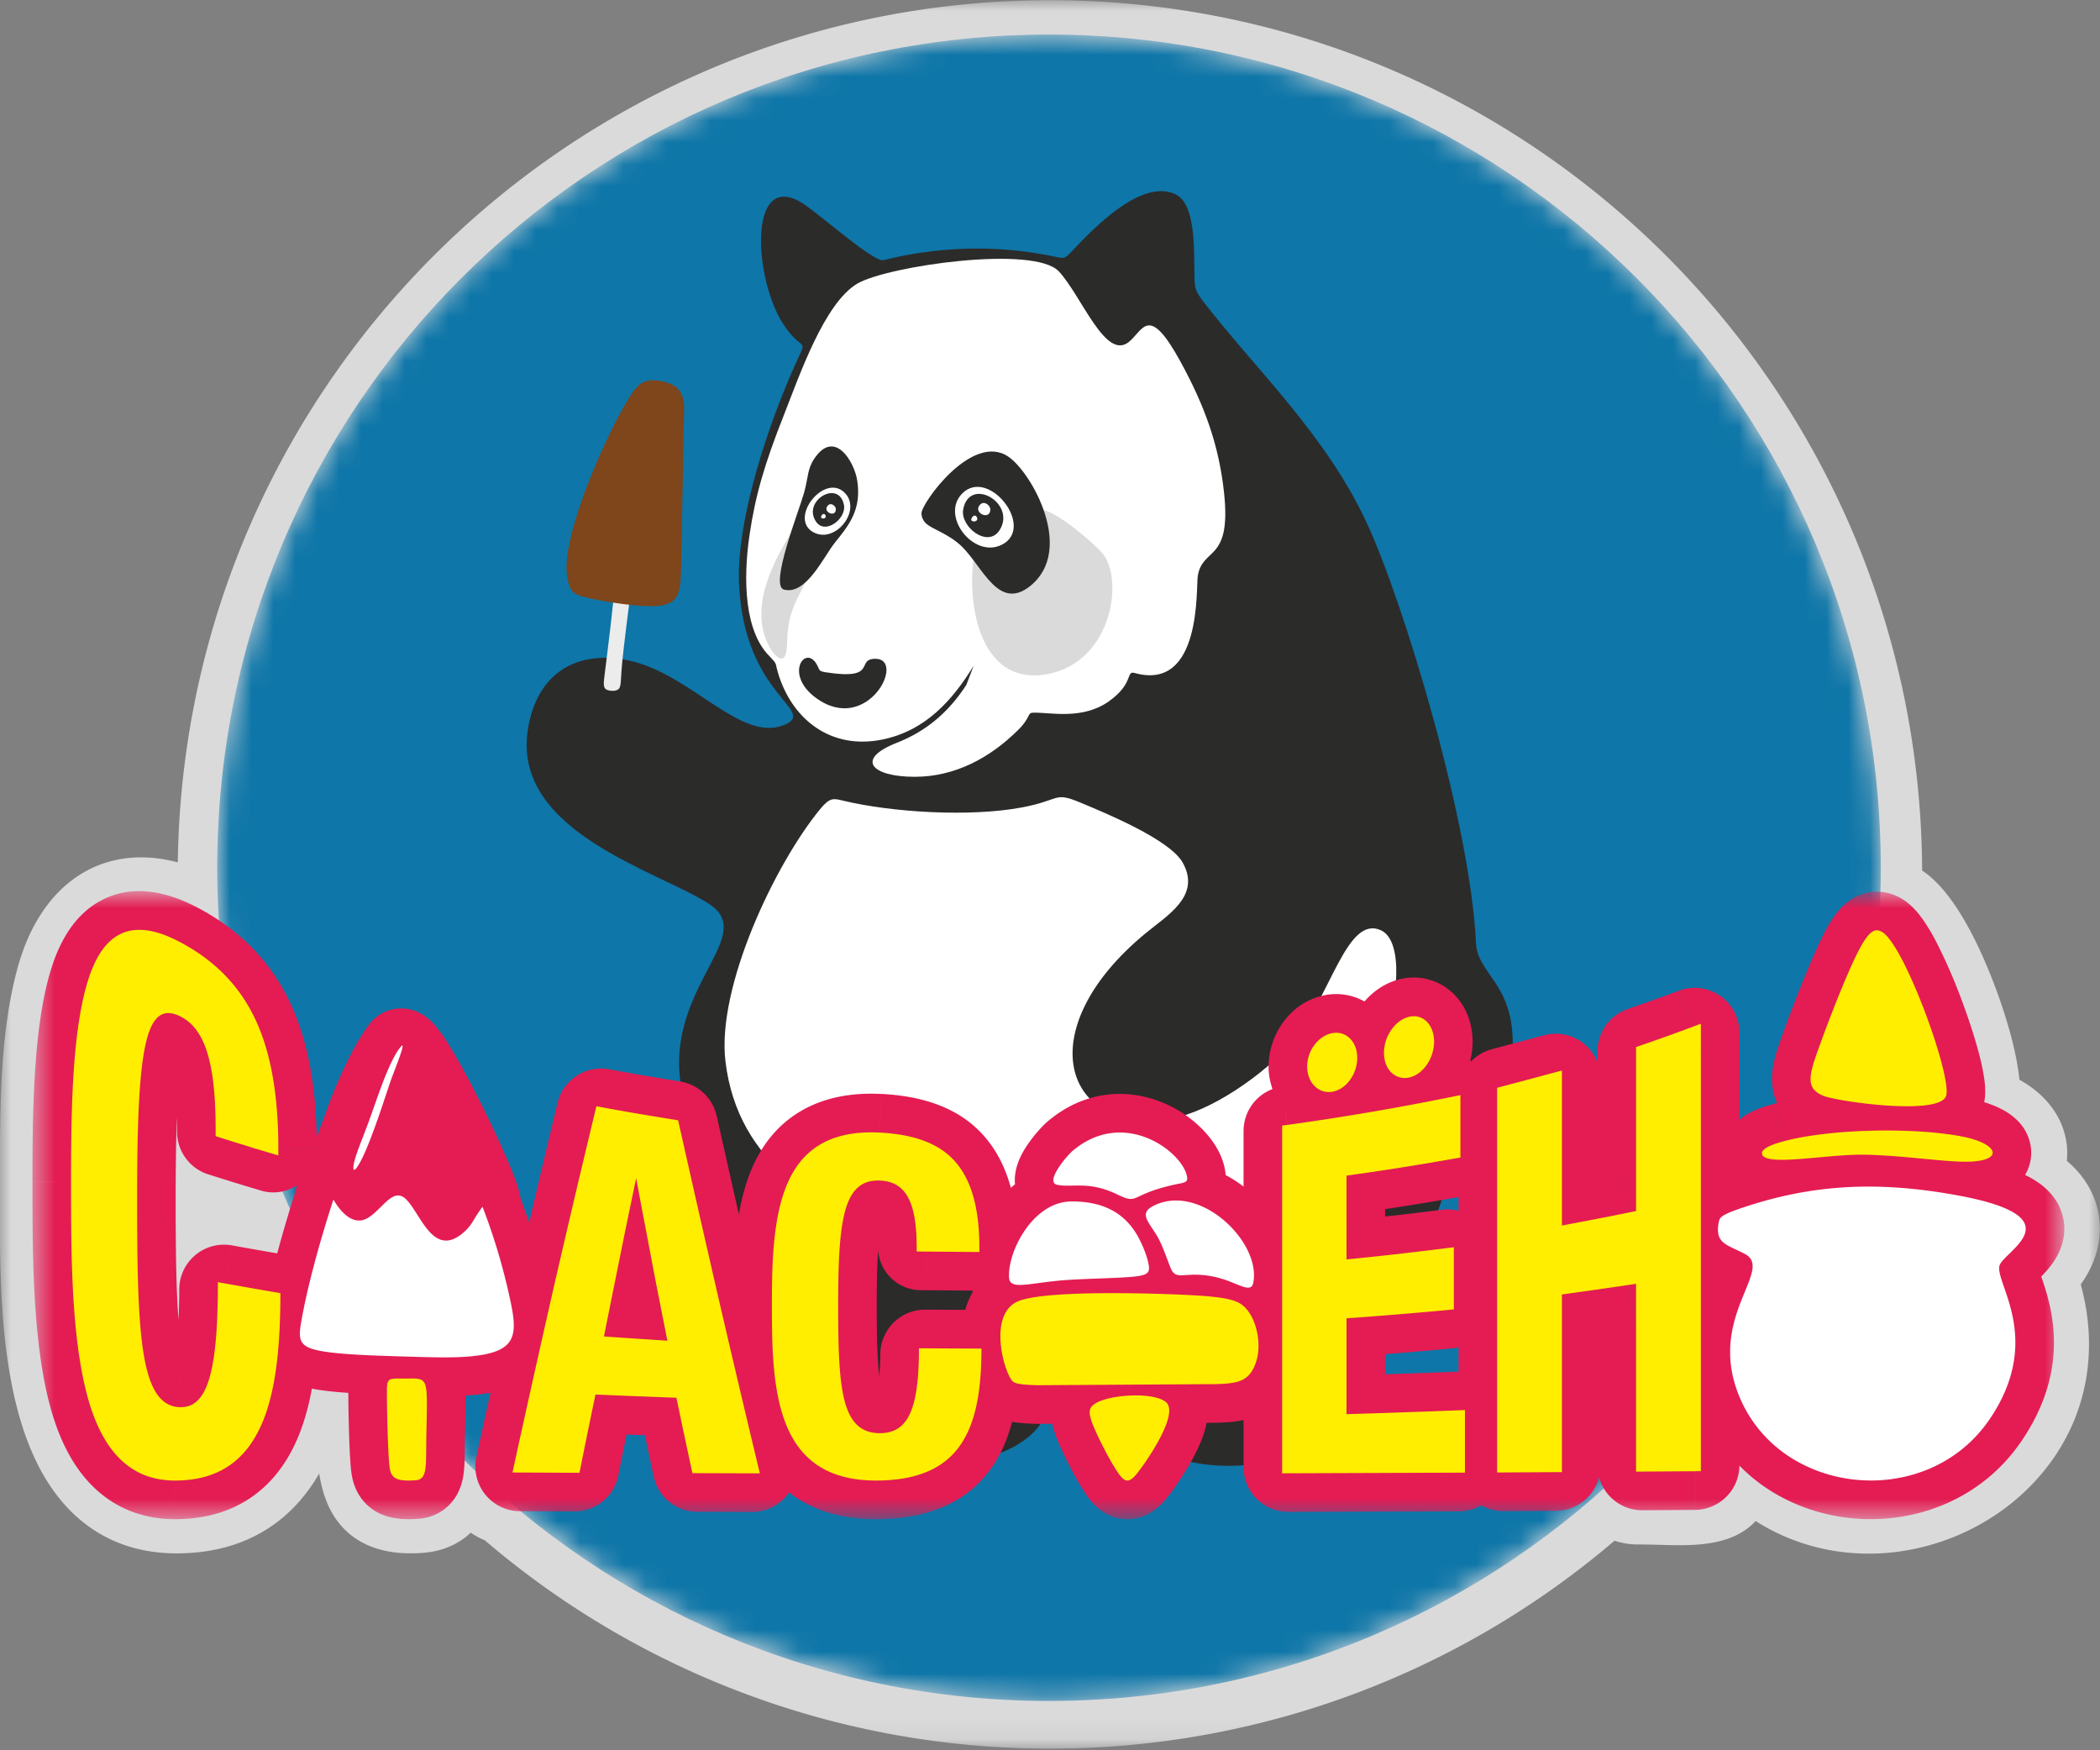 <svg width="96" height="80" fill="none" xmlns="http://www.w3.org/2000/svg"><rect width="100%" height="100%" fill="#808080" stroke="none"/><g clip-path="url(#clip0_1599_2158)"><mask id="a" style="mask-type:alpha" maskUnits="userSpaceOnUse" x="0" y="0" width="96" height="80"><path d="M95.998 0H0v79.915h95.998V0z" fill="#fff"/></mask><g mask="url(#a)"><path fill-rule="evenodd" clip-rule="evenodd" d="M87.869 39.79c1.495.982 2.63 3.492 3.232 5.039.444 1.14 1.065 2.996 1.216 4.522 1.049.58 1.896 1.505 2.127 2.73.062.327.073.655.038.977 1.747 1.471 2.008 3.743.638 5.65.872 3.18.249 6.426-2.042 8.942-1.782 1.958-4.331 3.16-6.966 3.339-2.109.142-4.128-.372-5.853-1.466a2.95 2.95 0 01-.26.245c-1.355 1.135-3.469.813-5.115.825a3.33 3.33 0 01-1.077-.172 39.674 39.674 0 01-25.81 9.503 39.676 39.676 0 01-25.842-9.528 2.931 2.931 0 01-.635-.342c-.555.523-1.284.856-2.195.923-1.395.103-2.794-.156-3.75-1.266-.564-.653-.844-1.48-.983-2.36C13.298 69.589 11.159 71 8.067 71c-1.577 0-3.048-.443-4.286-1.44C-.26 66.308-.001 58.753-.001 54.03c0-3.172-.034-6.78.82-9.843 1.11-3.98 4.02-5.652 7.31-4.77C8.422 17.604 26.159.01 47.997.01c21.961 0 39.777 17.794 39.872 39.78z" fill="#DADADB"/><mask id="b" style="mask-type:alpha" maskUnits="userSpaceOnUse" x="9" y="1" width="77" height="77"><path d="M47.977 1.58h-.046C26.943 1.58 9.93 18.63 9.93 39.664c0 21.032 17.013 38.082 38 38.082h.047c20.987 0 38.001-17.05 38.001-38.082s-17.014-38.082-38-38.082z" fill="#fff"/></mask><g mask="url(#b)"><path d="M85.978 39.663c0 21.032-17.024 38.082-38.024 38.082S9.93 60.695 9.93 39.663C9.93 18.63 26.954 1.58 47.954 1.58s38.024 17.05 38.024 38.083z" fill="#0E76A8"/></g><path fill-rule="evenodd" clip-rule="evenodd" d="M33.434 56.414c-.826-4.018-1.128-2.936-2.04-5.73-1.687-5.168 3.428-7.789 1.042-9.355-2.298-1.51-9.001-3.28-8.311-7.939.387-2.616 2.232-3.713 4.629-3.2 2.83.604 5.112 3.764 7.086 2.947 1.589-.658-1.809-1.267-2.054-6.42-.141-2.985 1.402-7.523 2.646-10.225.51-1.11.234-.37-.62-1.669-1.326-2.017-1.64-6.947.758-5.604.728.408 3.054 2.53 3.747 2.68.115.024 3.46-1.077 7.766-.195.73.15.5.19 1.387-.71.91-.92 2.83-2.77 4.25-2.122 1.017.463.84 2.814.889 3.912.018.417.056.556.444 1.057 2.382 3.07 5.557 6.043 7.414 10.03 1.702 3.65 4.76 13.795 5.005 19.225.065 1.432 1.683 1.808 1.683 4.608 0 2.596-2.259 2.626-2.743 5.2-.947 5.024-3.487 5.925-4.208 10.738-.265 1.765-2.792 3.286-5.863 3.354-3.568.079-7.14-2.093-3.986-5.227.462-.458.534-.986.52-1.386-.05-1.389-6.6-1.274-6.468.365.139 1.71 1.653 1.646 1.52 3.343-.14 1.779-2.735 3.025-5.798 2.784-6.91-.545-7.423-4.266-8.695-10.46z" fill="#2B2B2A"/><path fill-rule="evenodd" clip-rule="evenodd" d="M35.183 30c-1.148-1.134-1.218-3.489-.922-5.528.27-1.845.7-3.295 1.59-5.543.68-1.72 1.827-5.08 3.345-5.968 1.369-.802 8.092-1.778 9.218-.548 1.038 1.136 2.121 4.067 3.182 3.223.667-.53.902-1.794 2.373.9 1.09 1.996 1.76 3.8 1.992 6.025.327 3.135-.97 2.43-1.203 3.744-.093.52.208 5.318-2.89 4.455-.404-.113-.03.474-1.162 1.286-1.228.88-2.714.502-3.485.529-.27.009-.084.2-.673.785-1.276 1.268-2.878 2.145-4.734 2.145-1.973 0-2.735-.805-.813-1.556 1.33-.52 2.364-1.391 3.175-2.644l.334-.875c-.96 1.565-2.206 2.99-4.22 3.381-2.285.444-4.005-.885-4.673-2.893-.227-.684-.028-.487-.434-.918zm2.301 6.992c-2.07 2.528-4.73 8.14-4.32 11.524.562 4.665 4.288 6.933 8.83 8.263 2.41.706 5.796.945 7.93.473 7.144-1.579 11.117-6.236 13.349-10.206.564-1.004.967-4.04-.158-4.532-1.571-.687-2.293 3.092-4.05 5.127-1.266 1.467-3.75 3.189-5.514 3.478-4.912.804-6.556-4.034-1.178-8.465 1.005-.829 2.547-1.712 1.69-3.232-.595-1.058-3.576-2.28-4.649-2.728-1.267-.53-.89-.127-2.703.212-2.362.443-5.927.234-8.215-.321-.4-.097-.57-.134-1.012.407zm-.079-6.486c-.502-1.19-1.636.273-.106 1.392 2.37 1.733 4.16-1.823 2.696-1.787-.898.023.169.996-2.264.615-.248-.039-.27-.085-.326-.22z" fill="#fff"/><path fill-rule="evenodd" clip-rule="evenodd" d="M44.502 25.571c-.3 2.282.408 5.851 3.44 5.23 2.923-.6 3.446-4.364 2.442-5.528-.423-.492-2.655-2.405-2.947-1.867-.393.725-.216 3.01-2.618 1.904-.203-.093-.269-.102-.317.261zm-8.212-1.417c-.919 1.457-2.022 3.511-1.193 5.264.253.535.859 1.233.883-.005.03-1.561.472-1.966 1.11-3.344.428-.923 0-.9-.334-1.44-.331-.535-.133-1.005-.467-.475z" fill="#DADADB"/><path fill-rule="evenodd" clip-rule="evenodd" d="M36.757 22.524c-.232.838-1.59 4.243-.921 4.423 1.013.274 1.814-1.498 2.324-2.136.63-.787 1.246-1.506 1.023-2.873-.138-.842-1.03-2.348-1.953-.982-.328.487-.276.854-.473 1.568zm7.711 1.085c-.274.314.386.288.163-.009-.038-.05-.116-.045-.163.009zm-6.609-.517c-.304.286.34.6.353.188.004-.14-.208-.325-.353-.188zm-.272.433c-.213.244.3.224.126-.007-.03-.038-.09-.035-.126.007zm7.232-.474c-.392.368.438.772.455.241.005-.18-.268-.417-.455-.241zm-.787.23c-.15.794 1.119 1.784 1.657.96.804-1.233-1.368-2.494-1.657-.96zm-5.45-.194c.116.617-.868 1.385-1.286.745-.624-.956 1.062-1.935 1.286-.745zm.036-.56c.785.79-.409 2.324-1.411 1.813-1.2-.613.476-2.758 1.411-1.814zm5.367.031c-1.012 1.02.527 2.996 1.819 2.337 1.547-.79-.614-3.554-1.82-2.337zm-1.652 1.366c.296.277 1.03.467 1.633 1.052.965.938 1.686 2.98 3.141 1.799 2.038-1.656.048-5.182-1.012-5.903-1.653-1.124-3.978 2.131-3.972 2.596.002.14.06.315.21.456z" fill="#2B2B2A"/><path fill-rule="evenodd" clip-rule="evenodd" d="M27.848 31.56c.142.03.358.03.453-.093.095-.122.07-.367.134-1.084.065-.718.218-1.909.294-2.516.077-.608.077-.633-.012-.652a3.267 3.267 0 00-.393-.037c-.127-.006-.201-.006-.247.122-.045.13-.062.386-.13.998s-.188 1.578-.26 2.157c-.073.579-.098.77-.075.894.022.124.093.182.236.211z" fill="#ECECEC"/><path fill-rule="evenodd" clip-rule="evenodd" d="M26.743 27.295c.784.196 2.729.524 3.537.373.9-.168.831-.878.866-2.214l.13-6.912c-.06-.715-.397-1.002-1.06-1.123-.655-.12-.982.043-1.345.589-1.034 1.556-3.266 6.522-2.942 8.346.118.662.244.799.814.941z" fill="#7F451B"/><mask id="c" style="mask-type:alpha" maskUnits="userSpaceOnUse" x="1" y="40" width="94" height="30"><path d="M94.376 40.686H1.484V69.47h92.892V40.686z" fill="#fff"/><path d="M83.152 47.874c.469-1.3 1.251-3.319 1.778-4.354.526-1.035.795-1.086 1.084-.938 1.028.526 3.264 6.71 2.945 7.523-.353.897-4.954.242-5.602-.02-.827-.334-.673-.913-.205-2.211zM17.688 63.825c-.008-.817-.008-.824.669-.816.497.005.786-.037.952.087.267.201.21.839.177 2.825l-.003.359c-.007.86-.01 1.342-.47 1.376-1.164.086-1.185-.22-1.237-.978l-.002-.02a56.296 56.296 0 01-.085-2.718l-.001-.115zm-7.729-4.887a.28.28 0 01.33-.276c.762.138 1.53.272 2.297.404a.278.278 0 01.23.275c-.013 2.368-.235 4.403-.902 5.857-.705 1.534-1.902 2.472-3.916 2.472-2.35 0-3.553-1.787-4.14-4.404-.6-2.68-.61-6.099-.61-9.241 0-3.217.05-6.633.696-8.949.628-2.251 1.852-3.28 4.217-2.052 1.664.864 2.815 2.057 3.537 3.627.706 1.532 1.025 3.473 1.025 5.855a.227.227 0 01-.291.218c-.794-.235-1.588-.48-2.382-.733a.278.278 0 01-.193-.265v-.087c0-3.146-.513-4.696-1.696-5.222-.822-.365-1.292.15-1.557 1.558-.269 1.425-.336 3.717-.336 6.85 0 3.013.033 5.359.284 6.973.248 1.595.731 2.454 1.61 2.516 1.255.089 1.77-1.398 1.797-5.376z" fill="#000"/><path fill-rule="evenodd" clip-rule="evenodd" d="M32.86 59.396a914.365 914.365 0 001.793 7.602.279.279 0 01-.272.344l-1.644-.005-.86-.003a.278.278 0 01-.27-.22 398.25 398.25 0 01-.64-3.014.278.278 0 00-.262-.221 672.472 672.472 0 01-3.247-.129.278.278 0 00-.284.221 411.76 411.76 0 00-.638 3.121.278.278 0 01-.274.224l-1.316-.006-1.174-.005a.279.279 0 01-.271-.34c.612-2.786 1.22-5.53 1.836-8.227.612-2.671 1.24-5.312 1.866-7.918a.28.28 0 01.324-.209c1.091.208 2.189.387 3.287.564a.279.279 0 01.228.215c.605 2.7 1.209 5.368 1.817 8.006zm-2.946 1.843l.235.015a.279.279 0 00.29-.332l-.14-.708c-.173-.873-.347-1.749-.512-2.626l-.286-1.51c-.13-.688-.262-1.379-.39-2.07-.007-.034-.056-.035-.063-.001a418.324 418.324 0 00-.978 4.78c-.134.66-.267 1.323-.4 1.988a.278.278 0 00.253.332c.663.046 1.325.089 1.991.132z" fill="#000"/><path d="M44.861 61.638c.003 0 .004.001.004.004 0 1.736-.208 3.246-.904 4.317-.697 1.073-1.901 1.71-3.916 1.71-2.349 0-3.539-1.079-4.14-2.635-.604-1.567-.619-3.593-.619-5.455 0-1.908.058-3.948.697-5.458.635-1.5 1.876-2.476 4.226-2.355 1.669.085 2.814.54 3.529 1.414.713.871 1.033 2.159 1.033 3.833a.21.21 0 01-.21.21l-2.463-.02a.196.196 0 01-.193-.196c0-2.092-.508-3.008-1.696-3.05-.818-.028-1.3.414-1.566 1.358-.267.941-.327 2.39-.327 4.345 0 1.878.033 3.336.284 4.33.248.988.731 1.51 1.609 1.515 1.247.005 1.763-.99 1.797-3.6a.282.282 0 01.282-.279c.854.006 1.714.009 2.574.012zm6.196 5.595c-.333-.505-.82-1.446-1.064-2.035-.243-.588-.243-.825.032-1.019.653-.458 2.717-.568 3.274-.097.673.569-1.105 3.026-1.38 3.334-.35.395-.529.324-.862-.183zm4.493-3.972l-8.126.05c-1.013-.028-1.092-.114-1.185-.243-.391-.543-1.008-2.907.215-3.553 1.14-.604 6.959-.392 8.412-.295 1.394.094 1.795.258 2.081.57.53.578.712 1.671.495 2.391-.3.99-.877 1.052-1.891 1.08zm3.061-11.569c0-.14.103-.258.242-.276a122.36 122.36 0 007.575-1.294.279.279 0 01.334.273v2.277a.278.278 0 01-.23.275c-1.581.28-3.162.535-4.736.754a.279.279 0 00-.241.276v3.28c0 .164.141.293.305.277a160.15 160.15 0 004.287-.488.279.279 0 01.314.277v2.272c0 .144-.11.264-.253.277-1.465.134-2.93.262-4.394.366a.28.28 0 00-.26.279v3.833c0 .157.13.283.288.279 1.607-.05 3.222-.106 4.837-.168a.28.28 0 01.29.28v2.29a.279.279 0 01-.278.28l-7.8.027a.279.279 0 01-.28-.278V51.692zm6.946-4.084c0 .776-.512 1.51-1.145 1.642-.632.132-1.144-.374-1.144-1.131s.512-1.493 1.144-1.645c.633-.152 1.145.359 1.145 1.134zm-3.512.741c0 .747-.516 1.45-1.145 1.551-.627.102-1.144-.422-1.144-1.154s.517-1.407 1.145-1.525c.628-.118 1.144.38 1.144 1.128zm15.707 18.616a.279.279 0 01-.277.28 947.5 947.5 0 00-2.404.016.279.279 0 01-.28-.28v-7.978a.28.28 0 00-.32-.277 282.082 282.082 0 01-3.07.44v7.842a.279.279 0 01-.278.279c-.803.003-1.606.008-2.403.014a.279.279 0 01-.28-.28V49.935a.28.28 0 01.206-.27c.797-.21 1.6-.425 2.403-.64a.279.279 0 01.351.27v6.696a.02.02 0 00.025.02c1.046-.197 2.091-.395 3.144-.613a.278.278 0 00.222-.273v-7.067a.28.28 0 01.188-.264 98.625 98.625 0 002.394-.859.28.28 0 01.379.262v19.77zM89.67 51.94c-2.238-.424-6.035-.346-8.17.234-.763.207-.983.402-.95.57.073.383 1.287.274 2.595.156.708-.064 1.445-.13 2.043-.123.89.011 1.872.104 2.752.187.63.06 1.206.114 1.66.13 2.086.075 1.872-.812.07-1.153zm-74.124 2.135c.208-.463.45-1.002.508-1.206.095-.333.272-.81.478-1.366l.148-.401c.366-.994 1.072-2.532 1.609-3.222.374-.48 3.933 6.797 3.767 7.275a4.593 4.593 0 01-.063.092c-.34.296-1.784.046-3.25-.222a1.728 1.728 0 00-.203-.23c-.276-.253-.527-.16-.787.052-1.292-.225-2.4-.364-2.51-.02-.08.101.094-.288.303-.752z" fill="#000"/><path d="M15.242 54.827c-.653 2.011-1.193 3.998-1.47 5.583-.138.787-.114 1.12.75 1.31.848.188 2.51.239 3.835.279l.17.005c1.281.04 2.223.068 3.023-.011 2.092-.207 2.137-.952 1.746-2.703a28.081 28.081 0 00-1.24-4.135.213.213 0 01-.063.092l-.033.046a4.706 4.706 0 00-.067.095c-.076.11-.138.212-.197.31-.118.196-.224.371-.403.542-1.095 1.048-1.695.103-2.216-.718-.114-.178-.223-.351-.334-.496l-.168-.031c-.277-.05-.554-.101-.822-.148a4.824 4.824 0 00-.333.309c-.185.182-.38.375-.597.508-.64.393-1.234-.223-1.581-.837zm33.733.089c-1.755.012-2.914 2.284-2.847 3.475.024.433.478.372 1.339.256.376-.05.83-.11 1.361-.145.451-.03.96-.049 1.445-.067a30.25 30.25 0 001.499-.077c.684-.064.784-.18.748-.484-.035-.305-.207-.8-.458-1.278-.64-1.22-1.716-1.688-3.087-1.68zm.069-.725c-.253.006-.483.01-.71-.036-.59-.121.435-1.33.702-1.554 2.416-2.035 5.145.148 5.235 1.242.016.183-.122.21-.397.265-.049.01-.101.02-.158.033-.902.196-1.33.397-1.602.525-.367.172-.453.212-1.037-.07-.893-.43-1.512-.416-2.033-.404zm4.324 3.385c.058.154.11.294.155.398.148.341.33.329.702.305.288-.019.69-.045 1.279.078.379.08.706.212.974.321.462.188.748.303.816-.051.366-1.894-2.516-4.631-4.612-3.485-.496.27-.291.578-.002 1.014.1.151.211.318.306.504.144.282.274.627.382.916zm36.09-2.944c-3.57-.652-6.597-.528-9.91.606-.918.315-.941.43-.981.652-.141.788.202.948.789 1.224.125.059.263.123.41.2.584.309.349.88.004 1.717-.45 1.092-1.085 2.635-.324 4.633 1.8 4.725 8.611 5.444 11.496 1.224 1.837-2.686 1.108-4.795.678-6.039-.166-.483-.288-.836-.198-1.042.06-.137.234-.307.431-.499.787-.767 1.936-1.885-2.395-2.676z" fill="#000"/></mask><g mask="url(#c)"><path d="M83.152 47.874c.469-1.3 1.251-3.318 1.778-4.354.526-1.035.795-1.086 1.084-.938 1.028.526 3.264 6.71 2.945 7.523-.353.897-4.954.242-5.602-.02-.827-.334-.673-.912-.205-2.211zM17.688 63.825c-.008-.817-.008-.824.669-.816.497.005.786-.037.952.087.267.201.21.839.177 2.825l-.003.359c-.007.86-.01 1.342-.47 1.376-1.164.086-1.185-.22-1.237-.978l-.002-.02a56.295 56.295 0 01-.085-2.717l-.001-.116zM9.96 58.938a.28.28 0 01.33-.276c.762.138 1.53.272 2.297.404a.275.275 0 01.23.275c-.013 2.368-.235 4.403-.902 5.857-.705 1.534-1.902 2.472-3.916 2.472-2.35 0-3.553-1.787-4.14-4.404-.6-2.68-.61-6.099-.61-9.241-.001-3.217.05-6.633.696-8.949.628-2.251 1.852-3.28 4.217-2.052 1.664.864 2.815 2.057 3.537 3.627.706 1.532 1.025 3.473 1.025 5.855a.227.227 0 01-.291.218 116.45 116.45 0 01-2.382-.733.278.278 0 01-.193-.265v-.087c0-3.146-.513-4.696-1.696-5.222-.822-.365-1.292.15-1.557 1.559-.269 1.424-.336 3.716-.336 6.849 0 3.013.033 5.359.284 6.973.248 1.595.731 2.454 1.61 2.516 1.255.089 1.77-1.398 1.797-5.376z" fill="#E41C53"/><path fill-rule="evenodd" clip-rule="evenodd" d="M32.86 59.396a914.365 914.365 0 001.793 7.602.279.279 0 01-.272.344l-1.644-.005-.86-.003a.278.278 0 01-.27-.22c-.217-.998-.429-2.005-.64-3.014a.278.278 0 00-.262-.221 672.472 672.472 0 01-3.247-.129.278.278 0 00-.284.221 411.76 411.76 0 00-.638 3.121.278.278 0 01-.274.224l-1.316-.006-1.174-.005a.28.28 0 01-.271-.34c.612-2.786 1.22-5.53 1.836-8.226.612-2.672 1.24-5.313 1.866-7.919a.28.28 0 01.324-.209c1.091.208 2.189.388 3.287.564a.279.279 0 01.228.215c.605 2.7 1.209 5.368 1.817 8.006zm-2.946 1.843l.235.015a.279.279 0 00.29-.332l-.14-.708c-.173-.873-.347-1.749-.512-2.626l-.286-1.51c-.13-.688-.262-1.379-.39-2.07-.007-.034-.056-.035-.063-.001a418.324 418.324 0 00-.978 4.78c-.134.66-.267 1.323-.4 1.988a.278.278 0 00.253.332c.663.046 1.325.09 1.991.132z" fill="#E41C53"/><path d="M44.862 61.638c.002 0 .004.002.004.004 0 1.736-.208 3.246-.904 4.317-.697 1.073-1.902 1.71-3.916 1.71-2.35 0-3.539-1.079-4.14-2.635-.604-1.567-.619-3.593-.619-5.454 0-1.91.058-3.949.697-5.46.635-1.498 1.876-2.475 4.226-2.354 1.669.085 2.813.54 3.529 1.414.713.871 1.033 2.159 1.033 3.833a.21.21 0 01-.21.21c-.821-.006-1.642-.012-2.463-.02a.196.196 0 01-.193-.196c0-2.092-.508-3.008-1.696-3.05-.818-.028-1.3.414-1.566 1.358-.267.941-.327 2.39-.327 4.345 0 1.878.033 3.336.284 4.33.248.988.731 1.51 1.609 1.515 1.247.005 1.763-.99 1.797-3.6a.282.282 0 01.282-.279c.854.006 1.714.009 2.573.012zm6.195 5.595c-.333-.505-.82-1.446-1.064-2.035-.243-.588-.243-.825.032-1.019.653-.458 2.717-.568 3.274-.097.673.569-1.105 3.026-1.38 3.335-.35.394-.529.323-.862-.184zm4.493-3.971l-8.126.05c-1.013-.029-1.092-.115-1.185-.244-.391-.543-1.008-2.907.215-3.553 1.14-.604 6.959-.392 8.412-.295 1.394.094 1.795.258 2.081.571.53.578.712 1.67.495 2.39-.3.99-.877 1.052-1.891 1.08zm3.061-11.57c0-.14.103-.258.242-.276a122.36 122.36 0 007.575-1.294.279.279 0 01.334.273v2.278a.278.278 0 01-.23.274c-1.581.28-3.162.535-4.736.754a.279.279 0 00-.241.276v3.28c0 .165.141.293.305.277a160.15 160.15 0 004.287-.488.279.279 0 01.314.277v2.272c0 .144-.11.264-.253.277-1.465.134-2.93.262-4.394.366a.28.28 0 00-.26.279v3.833c0 .157.13.283.288.279 1.607-.05 3.222-.106 4.837-.168a.28.28 0 01.29.28v2.29a.279.279 0 01-.278.28l-7.8.028a.279.279 0 01-.28-.28V51.693zm6.946-4.084c0 .776-.512 1.51-1.145 1.642-.632.132-1.144-.374-1.144-1.131s.512-1.493 1.144-1.645c.633-.152 1.145.359 1.145 1.134zm-3.512.741c0 .747-.516 1.45-1.145 1.551-.627.102-1.144-.422-1.144-1.154s.517-1.406 1.145-1.525c.628-.118 1.144.38 1.144 1.128zm15.708 18.616a.279.279 0 01-.277.28 947.5 947.5 0 00-2.404.016.279.279 0 01-.28-.28v-7.978a.28.28 0 00-.32-.277 279.98 279.98 0 01-3.07.44v7.842a.279.279 0 01-.278.279c-.803.003-1.606.008-2.403.014a.279.279 0 01-.28-.28V49.935a.28.28 0 01.206-.27c.797-.21 1.6-.425 2.403-.64a.279.279 0 01.351.27v6.696a.02.02 0 00.025.02c1.046-.197 2.091-.395 3.144-.612a.278.278 0 00.222-.273v-7.068a.28.28 0 01.188-.264 98.467 98.467 0 002.394-.859.28.28 0 01.379.262v19.77zM89.67 51.94c-2.238-.424-6.035-.346-8.17.234-.763.208-.983.402-.95.57.073.383 1.287.274 2.595.156.708-.064 1.445-.13 2.043-.123.89.011 1.872.104 2.752.187.63.06 1.206.114 1.66.13 2.086.076 1.872-.812.07-1.153zm-74.124 2.135c.208-.463.45-1.002.508-1.206.095-.333.272-.81.478-1.366l.148-.401c.366-.994 1.072-2.532 1.609-3.221.374-.48 3.933 6.796 3.767 7.274a4.593 4.593 0 01-.063.092c-.34.296-1.784.046-3.25-.221a1.728 1.728 0 00-.203-.23c-.276-.254-.527-.16-.787.05-1.292-.224-2.4-.363-2.51-.02-.08.102.094-.286.303-.751z" fill="#E41C53"/><path d="M15.242 54.827c-.653 2.011-1.193 3.998-1.47 5.583-.138.787-.114 1.12.75 1.311.848.187 2.51.238 3.835.278l.17.005c1.281.04 2.223.068 3.023-.011 2.092-.207 2.137-.952 1.746-2.703a28.083 28.083 0 00-1.24-4.135.213.213 0 01-.063.092l-.033.047a4.706 4.706 0 00-.067.094c-.076.11-.138.212-.197.31-.118.196-.224.372-.403.542-1.095 1.048-1.695.103-2.216-.718-.114-.178-.223-.351-.334-.496l-.168-.031-.822-.148a4.8 4.8 0 00-.333.309c-.185.182-.38.375-.597.508-.64.393-1.234-.223-1.581-.837zm33.733.089c-1.755.012-2.914 2.285-2.847 3.475.024.433.478.372 1.339.257.376-.05.83-.112 1.361-.146.451-.03.96-.048 1.445-.067a30.25 30.25 0 001.499-.077c.684-.064.784-.18.748-.484-.035-.305-.207-.8-.458-1.278-.64-1.22-1.716-1.688-3.087-1.68zm.069-.724c-.253.005-.483.01-.71-.037-.59-.121.435-1.33.702-1.554 2.416-2.035 5.145.149 5.235 1.242.016.183-.122.21-.397.265-.049.01-.101.02-.158.033-.902.196-1.33.397-1.602.525-.367.172-.453.212-1.037-.07-.893-.43-1.512-.416-2.033-.404zm4.324 3.385c.058.154.11.294.155.398.148.341.33.329.702.305.288-.019.69-.045 1.279.078.379.08.706.212.974.321.462.188.748.303.816-.051.366-1.894-2.516-4.631-4.612-3.485-.496.27-.291.578-.002 1.014.1.151.211.318.306.504.144.282.274.627.382.916zm36.09-2.945c-3.57-.652-6.597-.528-9.91.606-.918.315-.941.43-.981.652-.141.788.202.949.789 1.224.125.059.263.123.41.2.584.309.349.88.004 1.717-.45 1.092-1.085 2.636-.324 4.633 1.8 4.725 8.611 5.444 11.496 1.224 1.837-2.686 1.108-4.795.678-6.039-.166-.483-.288-.836-.198-1.042.06-.137.234-.307.431-.499.787-.767 1.936-1.885-2.395-2.676z" fill="#E41C53"/><path d="M84.93 43.521l-1.572-.802 1.571.802zm-1.778 4.354l1.658.6-1.658-.6zm2.862-5.292l-.804 1.573.804-1.573zm2.945 7.523l-1.641-.648 1.64.648zm-5.602-.02l-.66 1.64.66-1.64zm-65 12.923l.02-1.767h-.001l-.02 1.767zm-.67.817l1.764-.017-1.764.017zm1.621-.73l-1.056 1.415 1.056-1.414zm.178 2.826l-1.763-.029v.001l1.763.028zm-.004.358l1.763.013-1.763-.013zm-.47 1.376l.13 1.762-.13-1.762zm-1.237-.977l1.76-.122-1.76.122zm-.001-.02l-1.76.122 1.76-.122zm-.085-2.718l1.763-.013-1.764.013zm-5.775 1.257l1.602.739-1.602-.739zm-8.056-1.932l-1.72.388 1.72-.388zm.087-18.19l-1.699-.475 1.699.475zm4.217-2.051l-.812 1.568.812-1.569zm3.537 3.626l1.601-.74-1.601.74zm-3.537-.234l-.715 1.616.715-1.616zm-1.558 1.559l1.733.328-1.733-.328zm-.052 13.822l-1.742.272 1.742-.272zm1.61 2.516l.124-1.762-.124 1.762zm24.697-4.918l1.718-.398-1.718.398zm-.122 7.94l-.005 1.768.005-1.767zm-7.79-.026l-.01 1.767.01-1.767zm.39-8.571l-1.718-.395 1.718.395zm4.577 2.5l-.113 1.764.113-1.764zm.385-1.025l-1.73.345 1.73-.345zm-.512-2.626l1.733-.328-1.733.328zm-.286-1.51l-1.732.33 1.732-.33zm-.453-2.071l1.726.362-1.726-.362zm-.707 3.434l1.729.348-1.729-.348zm-.271 1.346l1.728.35-1.728-.35zm16.792 2.851l-.006 1.767.006-1.767zm-.9 4.321l1.477.964-1.477-.964zm-8.056-.924l1.645-.637-1.645.637zm.078-10.914l1.623.69-1.623-.69zm4.225-2.355l-.09 1.764.09-1.764zm3.53 1.414l1.362-1.12-1.363 1.12zm-3.53.778l.062-1.766-.062 1.766zm-1.566 1.358l1.696.482-1.696-.483zM38.6 63.99l-1.71.433 1.71-.433zm1.61 1.515l.007-1.767-.008 1.767zm9.783-.306l-1.63.677h.001l1.629-.677zm1.063 2.035l1.472-.972-1.472.972zm-1.031-3.054l1.012 1.447-1.012-1.447zm3.273-.097l-1.136 1.351 1.136-1.35zm-1.379 3.334l-1.316-1.175 1.316 1.175zm-4.495-4.104l-.05 1.766h.06l-.01-1.766zm8.126-.05l.011 1.767.02-.001h.018l-.049-1.766zm-9.311-.194l-1.43 1.033v.002h.001l1.429-1.035zm.215-3.553l.822 1.563v-.001l-.822-1.562zm8.412-.295l.118-1.763-.118 1.763zm2.08.57l-1.297 1.196v.001l1.298-1.196zm.495 2.391l1.688.514v-.001l-1.688-.513zm6.97-12.932l-.358-1.73.359 1.73zm0-2.776l.411 1.719-.41-1.719zm-3.51 3.427l.28 1.744-.28-1.744zm0-2.68l.325 1.737-.326-1.736zm10.501 11.945l.241 1.75h.001l-.242-1.75zm.024-3.154l-.328-1.737.328 1.737zM81.5 52.175l-.462-1.706.462 1.706zm8.17-.234l.328-1.736-.328 1.736zm-9.121.804l1.732-.333v-.003l-.001-.002-1.731.338zm2.595.155l-.158-1.76.158 1.76zm2.043-.122l-.023 1.766.023-1.766zm2.752.187l.165-1.76-.165 1.76zm1.66.13l.063-1.766-.063 1.766zm-73.546-.226l1.694.488-1.694-.488zm-.508 1.206l-1.608-.725 1.608.725zm.986-2.572l-1.653-.615 1.653.616zm.148-.4l-1.654-.612 1.654.611zm1.609-3.222l-1.39-1.088v.001l1.39 1.087zm.251 6.915l-1.192 1.302 1.192-1.302zm-4.768 5.614l-1.737-.305 1.737.305zm.75 1.311l.379-1.725-.38 1.725zm3.835.278l.054-1.766L18.357 62zm.17.005l.053-1.766-.054 1.766zm3.023-.01l.173 1.757-.173-1.758zm1.746-2.704l1.72-.386-1.72.386zm-1.336-3.996l-1.435-1.028 1.435 1.028zm-.067.095l-1.45-1.006 1.45 1.005zm-.197.31l1.509.914-1.509-.915zm-.402.541l-1.218-1.278 1.218 1.278zm-2.217-.718l-1.488.949 1.488-.949zm-.502-.527l-.316 1.739.316-1.739zm-1.154.161l1.236 1.26-1.236-1.26zm-.598.508l-.92-1.507h-.001l.921 1.507zm29.305 2.727l1.76-.099-1.76.099zm2.847-3.474l-.011-1.767.01 1.767zm-1.508 3.73L47.7 60.4l-.233-1.751zm1.36-.145l-.113-1.763.114 1.763zm1.446-.067l-.066-1.765.066 1.765zm1.499-.077l-.165-1.759h-.001l.166 1.76zm.748-.484l-1.75.206 1.75-.206zm-.458-1.278l1.56-.822-1.56.822zm-3.728-2.44l.354-1.731-.354 1.73zm.71.036l.039 1.767-.039-1.767zm-.008-1.59l1.134 1.353-1.134-1.353zm5.235 1.241l-1.757.147 1.757-.147zm-.397.266l-.344-1.733.344 1.733zm-.158.032l-.373-1.727.373 1.727zm-1.602.525l-.748-1.6.748 1.6zm-1.037-.069l.765-1.592-.765 1.592zm2.446 3.378l-1.618.702 1.618-.702zm-.155-.398l-1.65.621 1.65-.621zm.857.703l-.114-1.764.114 1.764zm1.279.078l.36-1.729-.36 1.73zm.974.321l.66-1.638-.66 1.638zm.816-.051l1.731.335-1.73-.335zm-4.612-3.485l.844 1.551-.844-1.551zm-.002 1.014l1.468-.979-1.468.979zm.306.504l1.57-.806h-.001l-1.569.806zm26.562-1.423l-.57-1.672.57 1.672zm9.91-.606l-.316 1.738.316-1.738zm-10.891 1.259l-1.736-.313 1.736.313zm.788 1.223l.747-1.6-.747 1.6zm.41.2l.821-1.563-.821 1.564zm.005 1.717l1.63.674-1.63-.674zm-.324 4.634l-1.647.63 1.647-.63zm11.496 1.224l-1.454-1v.001l1.454.999zm.678-6.04l1.666-.578-1.666.578zm-.199-1.042l-1.614-.71 1.614.71zm.432-.499l1.229 1.267-1.23-1.267zm-14.48-10.373l.62 1.654-.62-1.654zm-2.394.858l.577 1.67-.577-1.67zm-.41 7.605l-.354-1.73.355 1.73zm-5.922-5.733l-.451-1.707.45 1.708zm.073 17.636l-.012-1.767.012 1.767zm2.403-.014l.007 1.767-.007-1.767zm3.348-8.56l.261 1.748-.261-1.748zm3.004 8.518l.012 1.767-.012-1.767zm-18.585.094l.007 1.767-.007-1.767zm7.789-2.877l.067 1.765-.067-1.765zm-4.838.167l-.053-1.766.053 1.766zm-.027-4.39l-.125-1.763.125 1.763zm4.394-.366l.16 1.76-.16-1.76zm-39.672 7.22l-1.729-.35 1.729.35zm-.274.223l-.006 1.767.006-1.767zm32.59-15.9l-.24-1.75.24 1.75zm-35.08 15.889l.007-1.767-.007 1.767zm-.271-.34l-1.722-.38 1.722.38zm42.926-16.843l-.348-1.732.349 1.732zm-21.866 7.1l.012-1.766-.012 1.767zm.304 4.42h-1.763 1.764zm-17.194-.867l-1.73-.345 1.73.345zm.253.332l.123-1.763-.123 1.763zM10.05 51.99l.535-1.683-.535 1.683zm31.955 9.915l1.763.023-1.763-.023zm.282-.28l.012-1.766-.011 1.767zM66.69 67.31l-.006-1.767.006 1.767zM29.11 54.008l-1.734.324 1.733-.324zm37.036 3.039l.219 1.753-.219-1.753zM30.15 61.254l-.114 1.764.114-1.764zm.29-.332l1.73-.344-1.73.344zM27.204 50.82l1.714.413-1.714-.413zm.324-.21l.327-1.736-.327 1.736zm34.269 3.09l.242 1.75-.242-1.75zm.063 3.834l-.172-1.759.172 1.759zm-31.045-6.36l-.279 1.745.28-1.745zm.228.215l1.72-.388-1.72.388zm35.49 1.557l-.307-1.74.307 1.74zm-24.434 4.256l-.018 1.767.018-1.767zm-31.809 1.46l-.314 1.739.314-1.739zm-.33.276l1.764.011-1.764-.011zm24.694 8.06l-1.715.412 1.715-.412zm-.272.344l-.006 1.767.006-1.767zM30.968 64.1l1.725-.362-1.725.362zm-.262-.221l-.067 1.765.067-1.765zm-3.248-.129l-.075 1.765.075-1.765zm-.284.221l1.725.363-1.725-.363zm47.898 3.29l-.012-1.766.012 1.766zm-62.486-8.195l-.297 1.742.297-1.742zm.231.275l1.763.01-1.763-.01zm19.06 7.993l-.005 1.767.006-1.767zm-.27-.22l-1.723.377 1.723-.376zm39.443-18.09l.456 1.707-.456-1.707zm-58.617 3.7l.5-1.694-.5 1.694zM83.357 42.72c-.581 1.144-1.397 3.258-1.865 4.556l3.317 1.2c.469-1.3 1.22-3.225 1.69-4.152l-3.142-1.604zm3.459-1.71a2.228 2.228 0 00-1.026-.255c-.508.002-.94.185-1.27.427-.54.395-.897 1.014-1.163 1.538l3.142 1.604c.11-.216.184-.334.223-.39.046-.066.009.006-.123.102a1.37 1.37 0 01-.798.253 1.3 1.3 0 01-.592-.132l1.607-3.146zm3.782 9.744c.137-.347.152-.672.153-.842a4.06 4.06 0 00-.038-.571 9.694 9.694 0 00-.229-1.12c-.2-.78-.505-1.709-.845-2.609a24.189 24.189 0 00-1.127-2.566 8.97 8.97 0 00-.634-1.054c-.18-.25-.533-.71-1.063-.982l-1.605 3.147c-.273-.14-.331-.292-.193-.1.092.129.219.337.373.632.306.583.643 1.36.951 2.175.308.813.567 1.616.728 2.24.082.316.128.55.148.699.01.075.008.095.008.074a1.375 1.375 0 01.092-.418l3.281 1.295zm-7.901.972c.377.153.985.267 1.48.346.576.092 1.277.177 1.975.223.68.045 1.436.059 2.089-.022.32-.04.71-.113 1.082-.27.333-.139.974-.48 1.275-1.249l-3.281-1.294c.214-.545.633-.711.644-.716.05-.021.02 0-.152.021-.33.041-.83.043-1.425.004a18.702 18.702 0 01-1.652-.187c-.56-.09-.77-.155-.717-.133l-1.318 3.277zm-1.205-4.45c-.116.322-.234.658-.322.972-.084.302-.173.7-.165 1.128.008.47.137 1.01.514 1.494.353.454.806.706 1.178.856l1.319-3.277c-.042-.017.12.037.283.248.085.108.147.23.185.352a.926.926 0 01.046.262c.002.08-.013.068.037-.114.048-.17.124-.394.242-.72l-3.317-1.201zM18.376 61.242c-.12-.001-.391-.008-.637.024a2.037 2.037 0 00-1.34.726 2.176 2.176 0 00-.462 1.214c-.018.216-.014.467-.013.635l3.527-.032-.002-.24.002-.071c0 .002-.006.082-.039.197a1.503 1.503 0 01-.28.53 1.494 1.494 0 01-.94.546c-.056.007-.072.003.145.005l.039-3.534zm1.988.44c-.55-.412-1.15-.432-1.344-.44-.128-.004-.259-.002-.35-.001-.104.001-.194.003-.293.001l-.04 3.534c.148.001.281 0 .376-.001a5.993 5.993 0 01.18 0c.01 0 .002 0-.018-.003a.935.935 0 01-.114-.02 1.373 1.373 0 01-.51-.241l2.113-2.83zm.885 4.268c.015-.93.04-1.68.023-2.172a4.027 4.027 0 00-.115-.89 2.184 2.184 0 00-.793-1.206l-2.112 2.829a1.359 1.359 0 01-.502-.712c-.022-.08-.01-.084-.003.102.013.373-.007.935-.024 1.992l3.526.057zm-.004.343l.004-.343-3.526-.056-.004.373 3.526.026zm-2.103 3.125c.44-.033.947-.195 1.366-.604.386-.375.545-.812.618-1.1.125-.492.117-1.092.12-1.42l-3.527-.027c-.002.227-.003.376-.009.497-.007.128-.015.131 0 .077a1.23 1.23 0 01.34-.56 1.36 1.36 0 01.832-.387l.26 3.524zm-3.126-2.617c.01.15.027.444.084.719.061.3.206.782.62 1.203.422.43.926.598 1.32.665.373.064.758.056 1.102.03l-.26-3.524c-.237.017-.292.004-.25.01.06.01.338.071.602.341.256.261.313.53.32.562.004.02.001.014-.003-.036a7.963 7.963 0 01-.017-.214l-3.518.244zm-.001-.02l.001.02 3.518-.244-.001-.02-3.518.244zm-.09-2.828c.005.72.037 2.06.09 2.828l3.518-.244a54.663 54.663 0 01-.081-2.609l-3.527.026zm0-.112v.113l3.527-.026-.001-.119-3.527.032zm-3.04-6.516c-.765-.132-1.527-.265-2.282-.402L9.975 60.4a258 258 0 002.314.408l.595-3.483zm.631 8.612c.836-1.82 1.05-4.183 1.064-6.586l-3.526-.02c-.013 2.334-.242 4.04-.742 5.128l3.204 1.478zm-5.518 3.5c1.29 0 2.448-.304 3.426-.956.973-.65 1.638-1.555 2.092-2.544l-3.204-1.478c-.25.545-.536.876-.842 1.08-.3.2-.747.364-1.472.364v3.534zm-5.86-5.783c.323 1.441.857 2.864 1.796 3.952 1 1.158 2.372 1.831 4.064 1.831v-3.534c-.657 0-1.06-.22-1.397-.609-.397-.46-.759-1.24-1.022-2.415l-3.44.775zm-.654-9.63c0 3.088.002 6.72.654 9.63l3.44-.775c-.549-2.451-.567-5.656-.567-8.854H1.484zm.762-9.423c-.723 2.596-.762 6.276-.762 9.424h3.527c0-3.285.064-6.438.632-8.473L2.246 44.6zm6.727-3.145c-1.431-.744-3.015-1.055-4.438-.249-1.308.74-1.94 2.142-2.289 3.394l3.397.95c.279-1 .573-1.237.626-1.267a.096.096 0 01.032-.011.48.48 0 01.135-.003c.162.015.457.086.914.323l1.623-3.137zM13.3 45.91c-.898-1.95-2.339-3.423-4.327-4.455l-1.622 3.137c1.338.695 2.199 1.607 2.747 2.798l3.202-1.48zm1.186 6.596c0-2.518-.333-4.743-1.186-6.596l-3.202 1.48c.558 1.212.862 2.869.862 5.116h3.526zm-4.97 1.168c.805.257 1.61.505 2.417.744l1-3.39a108.88 108.88 0 01-2.347-.721l-1.07 3.367zm-1.422-2.036v.087h3.526v-.087H8.094zm-.647-3.606c.004.002.159.035.33.561.189.58.317 1.531.317 3.045h3.526c0-1.632-.128-3.029-.49-4.142-.381-1.167-1.075-2.171-2.254-2.695l-1.429 3.23zm.89.27c.054-.286.107-.467.148-.57.044-.113.045-.063-.052.035a1.056 1.056 0 01-.622.296c-.244.028-.384-.04-.364-.031l1.43-3.23c-.391-.174-.898-.316-1.47-.25a2.47 2.47 0 00-1.492.742c-.649.663-.904 1.61-1.044 2.353l3.466.655zm-.306 6.522c0-3.17.074-5.29.306-6.522l-3.466-.655c-.304 1.616-.366 4.081-.366 7.177h3.526zm.264 6.701c-.226-1.452-.264-3.649-.264-6.701H4.505c0 2.973.029 5.468.305 7.245l3.485-.544zm-.01 1.026a.561.561 0 01.26.092c.084.055.1.097.073.054a1.62 1.62 0 01-.148-.362 5.9 5.9 0 01-.176-.81l-3.484.544c.137.879.365 1.771.813 2.494.502.808 1.309 1.435 2.415 1.513l.248-3.525zm-.089-3.626c-.013 1.982-.155 3.096-.345 3.66-.09.266-.133.23-.014.13a.693.693 0 01.45-.164l-.25 3.525c.705.05 1.441-.129 2.064-.651.569-.478.892-1.118 1.091-1.71.388-1.151.517-2.771.53-4.767l-3.526-.023zm28.172 7.66a897.264 897.264 0 01-1.79-7.588l-3.437.796a944.957 944.957 0 001.797 7.616l3.43-.824zm-3.636 2.518l1.643.005.012-3.534-1.644-.005-.011 3.534zm-.86-.003l.86.003.011-3.534-.86-.003-.011 3.534zm-2.63-4.639c.21 1.01.423 2.022.642 3.03l3.446-.754a370.98 370.98 0 01-.637-3l-3.451.724zm-1.86 1.053c1.086.047 2.17.088 3.257.13l.133-3.532a644.97 644.97 0 01-3.239-.128l-.15 3.53zm.882 1.926c.21-1.044.42-2.08.635-3.107l-3.451-.726c-.218 1.042-.43 2.09-.64 3.135l3.456.698zm-3.326 1.636l1.318.006.012-3.534-1.313-.006-.017 3.534zm-1.173-.005l1.173.005.017-3.534-1.176-.005-.014 3.534zm-.146-10.728a958.563 958.563 0 00-1.84 8.242l3.444.76a959.309 959.309 0 011.833-8.212l-3.437-.79zm1.87-7.936a778.408 778.408 0 00-1.87 7.936l3.437.79c.61-2.663 1.237-5.297 1.861-7.9l-3.428-.826zm5.604-.977a118.026 118.026 0 01-3.239-.556l-.655 3.472c1.117.212 2.236.396 3.336.573l.558-3.49zm3.484 9.567c-.607-2.633-1.21-5.298-1.815-7.996l-3.44.775c.606 2.701 1.21 5.374 1.82 8.017l3.435-.796zm-4.315.493l-.234-.015-.227 3.527.234.014.227-3.526zm-1.692 1.068l.14.706 3.46-.687-.142-.71-3.458.69zm-.516-2.644c.167.887.343 1.772.516 2.644l3.458-.69c-.173-.875-.345-1.741-.508-2.608l-3.466.654zm-.285-1.506l.285 1.506 3.466-.654-.287-1.514-3.464.662zm-.392-2.077c.13.695.261 1.389.392 2.077l3.464-.661c-.13-.69-.261-1.376-.39-2.065l-3.466.649zm2.693 3.457c.228-1.138.465-2.276.704-3.42l-3.451-.724a417.86 417.86 0 00-.71 3.449l3.457.695zm-.272 1.348l.272-1.348-3.458-.696-.27 1.343 3.456.701zM29.4 61.12c.131-.66.265-1.32.398-1.982l-3.456-.7c-.133.66-.268 1.325-.4 1.993l3.458.69zm.628-1.643c-.667-.043-1.325-.085-1.98-.132L27.8 62.87c.668.047 1.336.09 2.001.133l.227-3.527zm15.411 7.447c.993-1.529 1.19-3.488 1.19-5.28l-3.527-.001c0 1.68-.22 2.74-.618 3.353l2.955 1.928zm-5.393 2.514c2.419 0 4.278-.798 5.393-2.514l-2.955-1.928c-.28.43-.829.908-2.438.908v3.534zm-5.784-3.765c.393 1.018 1.027 2 2.051 2.714 1.025.715 2.284 1.051 3.733 1.051v-3.534c-.9 0-1.412-.204-1.719-.418-.309-.215-.569-.55-.776-1.087l-3.29 1.274zm-.739-6.092c0 1.777-.007 4.159.739 6.092l3.289-1.275c-.464-1.2-.501-2.872-.501-4.817h-3.527zm.837-6.149c-.802 1.895-.837 4.302-.837 6.149h3.527c0-1.97.08-3.644.557-4.769l-3.246-1.38zm5.94-3.43c-1.434-.074-2.705.18-3.763.826-1.066.649-1.749 1.593-2.176 2.604l3.246 1.38c.207-.488.46-.782.762-.965.309-.189.833-.363 1.75-.316l.18-3.529zm4.8 2.058c-1.157-1.415-2.882-1.96-4.8-2.06l-.18 3.53c1.419.072 1.983.438 2.255.77l2.726-2.241zm1.433 4.954c0-1.846-.342-3.623-1.433-4.954l-2.725 2.24c.336.41.633 1.21.633 2.713h3.526zM42.08 58.97c.824.008 1.648.014 2.469.02l.024-3.534c-.82-.006-1.64-.012-2.457-.02l-.036 3.534zm-1.932-3.246c.075.003.032.014-.055-.037-.096-.055-.135-.12-.131-.114.013.023.064.13.108.384.043.25.072.592.072 1.05h3.526c0-1.117-.122-2.249-.625-3.153a3.18 3.18 0 00-1.185-1.226 3.363 3.363 0 00-1.587-.436l-.123 3.532zm.191.074c.04-.141.075-.215.09-.244.015-.027.005.001-.047.046a.566.566 0 01-.192.11c-.06.019-.082.012-.042.014l.123-3.532c-.764-.027-1.556.173-2.214.752-.611.537-.928 1.246-1.11 1.89l3.392.964zm-.26 3.862c0-2.005.073-3.2.26-3.862l-3.392-.965c-.345 1.22-.394 2.92-.394 4.827h3.526zm.23 3.898c-.185-.738-.23-1.958-.23-3.898h-3.526c0 1.816.023 3.513.337 4.763l3.42-.865zm-.092.18c-.044 0-.027-.006.026.014a.46.46 0 01.155.097c.035.035.034.047.011.003a1.496 1.496 0 01-.1-.294l-3.419.865c.166.656.461 1.387 1.05 1.96.638.622 1.44.885 2.261.89l.016-3.535zm.026-1.855a10.15 10.15 0 01-.098 1.411c-.056.355-.123.53-.156.596-.025.049.004-.027.123-.098.114-.068.181-.053.105-.054l-.016 3.534c.548.002 1.147-.106 1.71-.44.568-.338.961-.824 1.226-1.35.484-.961.615-2.217.632-3.553l-3.526-.046zm4.625-2.012c-.86-.003-1.718-.006-2.568-.011l-.023 3.534c.857.005 1.72.008 2.579.011l.012-3.534zm3.496 6.005c.28.676.817 1.719 1.22 2.331l2.944-1.946c-.262-.4-.7-1.238-.907-1.739l-3.257 1.354zm.649-3.143a2.282 2.282 0 00-.657.699c-.21.35-.296.72-.304 1.064-.015.571.193 1.09.312 1.38l3.258-1.353a1.828 1.828 0 01-.067-.177c-.004-.014.026.08.022.24a1.37 1.37 0 01-.194.659 1.25 1.25 0 01-.346.382l-2.024-2.894zm5.422-.001c-.507-.428-1.125-.575-1.492-.638a7.1 7.1 0 00-2.603.089c-.375.086-.888.241-1.327.55l2.025 2.893c-.074.052-.111.062-.078.05a1.3 1.3 0 01.166-.048 3.63 3.63 0 011.218-.052c.064.012.084.02.069.014a.883.883 0 01-.251-.156l2.273-2.702zm-1.2 5.86c.242-.27.829-1.077 1.276-1.897.223-.409.477-.938.608-1.478.09-.373.336-1.623-.684-2.485l-2.273 2.702a1.332 1.332 0 01-.468-.838c-.021-.17.009-.258-.002-.212-.022.09-.103.3-.276.617-.16.293-.35.593-.522.841-.185.269-.297.407-.29.4l2.632 2.35zm-3.65-.385c.1.154.245.362.43.552.174.182.52.492 1.048.621.602.147 1.13-.01 1.496-.22a2.77 2.77 0 00.678-.568l-2.635-2.35c-.042.048.031-.05.206-.15.223-.127.62-.26 1.091-.145.399.097.615.32.651.358.046.046.043.055-.022-.043l-2.944 1.945zm-2.15-3.127l8.126-.05-.022-3.534-8.126.05.022 3.534zm-2.625-.975c.036.05.194.276.468.477.27.198.545.3.763.356.375.098.833.127 1.333.141l.1-3.532a8.04 8.04 0 01-.486-.026c-.106-.01-.108-.016-.057-.003.06.016.235.07.432.214.202.149.314.315.304.3l-2.857 2.073zm.82-6.152c-1.616.854-1.706 2.645-1.648 3.497.035.522.14 1.021.267 1.44.114.378.294.844.56 1.212l2.86-2.067c.05.07.055.095.03.038a1.982 1.982 0 01-.077-.213 3.025 3.025 0 01-.122-.649 1.154 1.154 0 01.02-.38c.002-.005-.01.033-.053.088a.606.606 0 01-.19.16l-1.646-3.126zm9.354-.495a71.055 71.055 0 00-4.452-.12 33.92 33.92 0 00-2.64.103c-.397.034-.788.082-1.14.149-.315.06-.74.161-1.122.363l1.647 3.125c-.096.05-.09.026.136-.017.191-.036.453-.07.785-.1.66-.057 1.486-.083 2.355-.088a67.46 67.46 0 014.195.111l.236-3.526zm3.261 1.138c-.81-.883-1.899-1.046-3.261-1.138l-.236 3.526c.672.045.959.101 1.074.135.04.012.014.009-.043-.026a.633.633 0 01-.13-.106l2.596-2.39zm.884 4.099c.21-.694.203-1.446.076-2.099-.126-.647-.41-1.4-.96-2l-2.596 2.392c-.018-.02-.003-.01.024.05a1.277 1.277 0 01.088.599l-.007.033 3.375 1.025zm-3.53 2.333c.427-.012 1.208-.019 1.904-.34.893-.415 1.376-1.17 1.626-1.992l-3.375-1.027c-.033.108-.042.087.012.015a.7.7 0 01.258-.206c.072-.032.091-.023-.012-.01a2.86 2.86 0 01-.2.016 9.692 9.692 0 01-.311.012l.098 3.532zM66.08 48.39a120.95 120.95 0 01-7.466 1.276l.48 3.5a123.91 123.91 0 007.683-1.312l-.697-3.464zm2.446 4.283v-2.277h-3.527v2.277h3.527zm-6.487 2.778c1.6-.223 3.202-.48 4.8-.763l-.613-3.48c-1.563.276-3.123.527-4.672.743l.485 3.5zm1.28 1.806v-3.28h-3.526v3.28h3.526zm2.61-1.964c-1.421.179-2.833.344-4.241.483l.345 3.517c1.45-.143 2.896-.313 4.334-.493l-.438-3.507zm2.296 4.302v-2.271h-3.527v2.271h3.527zm-6.285 2.406a218.93 218.93 0 004.428-.368l-.32-3.52c-1.46.134-2.911.26-4.358.363l.25 3.525zm1.379 2.35v-3.834h-3.526v3.833h3.526zm3.294-1.655c-1.612.062-3.221.118-4.824.167l.106 3.532c1.614-.049 3.233-.105 4.852-.168l-.134-3.53zm2.12 4.336v-2.291h-3.527v2.291h3.526zm-9.835 2.074l7.8-.028-.012-3.534-7.8.028.012 3.534zM64.77 50.98c.86-.18 1.499-.728 1.896-1.297a3.65 3.65 0 00.653-2.075h-3.527v.007l-.004.017a.115.115 0 01-.013.027c-.002.003.01-.015.047-.043a.605.605 0 01.23-.096l.718 3.46zm-3.267-2.861c0 .769.263 1.566.86 2.157a2.627 2.627 0 002.407.704l-.718-3.46a.89.89 0 01.787.24c.184.181.19.347.19.359h-3.526zm2.498-3.363c-.833.2-1.454.74-1.845 1.303a3.632 3.632 0 00-.653 2.06h3.526c0 .01 0 .006.004-.007a.137.137 0 01.014-.032c.006-.007 0 .005-.03.026a.549.549 0 01-.196.087l-.82-3.437zm3.318 2.852c0-.763-.254-1.57-.858-2.17a2.596 2.596 0 00-2.46-.682l.82 3.437a.928.928 0 01-.842-.244.706.706 0 01-.164-.245.394.394 0 01-.02-.07c-.003-.017-.003-.025-.003-.026h3.527zm-6.138 4.037c.871-.141 1.532-.667 1.945-1.228.42-.57.681-1.297.681-2.068h-3.526c0-.024.004-.026.008-.031a.288.288 0 01.073-.065.636.636 0 01.256-.096l.563 3.488zm-3.19-2.899c0 1.505 1.2 3.22 3.19 2.9l-.562-3.49a.85.85 0 01.724.236c.156.157.175.308.175.354h-3.526zm2.583-3.26c-1.591.299-2.582 1.818-2.582 3.26h3.526a.12.12 0 01-.02.075c-.005.005-.078.1-.273.137l-.65-3.473zm3.233 2.863c0-.776-.272-1.569-.867-2.152a2.652 2.652 0 00-2.366-.712l.652 3.473a.87.87 0 01-.75-.233c-.181-.177-.195-.346-.195-.376h3.526zm11.276 20.68l2.403-.017-.023-3.534c-.804.006-1.607.01-2.404.017l.024 3.533zm-3.44-8.113c1.02-.142 2.05-.285 3.088-.441l-.522-3.495c-1.017.153-2.028.294-3.05.436l.484 3.5zm-2.912 8.152l2.398-.014-.014-3.533c-.806.003-1.61.008-2.408.013l.024 3.534zm1.86-21.75c-.8.215-1.6.428-2.396.64l.902 3.416c.799-.212 1.603-.427 2.408-.643l-.913-3.413zm3.623 6.35c-1.037.214-2.07.409-3.117.607l.655 3.473c1.044-.198 2.103-.399 3.172-.62l-.71-3.46zm2.539-8.387c-.779.293-1.561.568-2.353.843l1.155 3.34c.798-.278 1.615-.565 2.437-.874l-1.24-3.31zm5.208 8.6c.876-.239 2.203-.396 3.63-.433 1.42-.038 2.795.048 3.75.23L90 50.204c-1.283-.243-2.927-.331-4.498-.29-1.565.04-3.204.213-4.462.554l.923 3.411zm.319-1.474c.085.436-.022.842-.205 1.139a1.32 1.32 0 01-.386.409c-.089.058-.058.015.272-.075l-.923-3.41c-.432.117-.893.275-1.275.524-.339.221-1.172.917-.945 2.09l3.462-.678zm.706-1.267c-.689.063-1.216.108-1.581.104-.197-.003-.204-.02-.115.006.048.013.223.067.423.223.228.178.482.491.568.94l-3.464.665c.219 1.141 1.22 1.487 1.496 1.567.378.11.77.129 1.05.132.585.008 1.319-.06 1.94-.117l-.317-3.52zm2.224-.13c-.709-.009-1.544.069-2.224.13l.316 3.52c.737-.067 1.374-.122 1.862-.116l.046-3.533zm2.894.196c-.864-.082-1.92-.183-2.895-.195l-.044 3.533c.805.01 1.713.095 2.608.18l.331-3.518zm1.557.123c-.39-.014-.908-.062-1.557-.123l-.33 3.518c.61.058 1.246.119 1.762.137l.125-3.532zm-.32 2.348c.339.065.503.138.534.155.018.01-.06-.028-.164-.139-.095-.1-.343-.4-.378-.895-.04-.569.226-1 .473-1.233.207-.195.392-.25.404-.255.033-.01-.113.035-.548.02l-.126 3.53c.608.023 1.217-.015 1.74-.181a2.45 2.45 0 00.945-.538 1.99 1.99 0 00.63-1.59 2.093 2.093 0 00-.583-1.292 2.848 2.848 0 00-.72-.538c-.45-.243-.988-.41-1.55-.516l-.656 3.472zM14.36 52.381c.01-.035.01-.029-.02.048-.025.063-.06.146-.103.247-.087.203-.193.44-.298.674l3.216 1.45c.102-.228.22-.493.321-.726.084-.195.207-.487.273-.717l-3.389-.976zm.52-1.493c-.195.527-.402 1.08-.52 1.493l3.39.976c.072-.252.219-.653.436-1.238l-3.306-1.23zm.147-.397l-.147.397 3.306 1.23.15-.404-3.31-1.223zm1.873-3.697c-.387.498-.764 1.193-1.064 1.809a21.54 21.54 0 00-.81 1.888l3.31 1.223c.16-.439.405-1.018.67-1.562.28-.574.524-.992.674-1.184l-2.78-2.174zm6.823 8.941a1.92 1.92 0 00.098-.764 2.494 2.494 0 00-.05-.352 4.63 4.63 0 00-.142-.498c-.104-.308-.25-.678-.416-1.065a49.126 49.126 0 00-1.263-2.693c-.467-.929-.968-1.86-1.39-2.544a7.574 7.574 0 00-.66-.939 2.485 2.485 0 00-.621-.531 1.88 1.88 0 00-.976-.257 1.817 1.817 0 00-1.403.701l2.78 2.175a1.71 1.71 0 01-1.315.657 1.648 1.648 0 01-.852-.217c-.22-.128-.321-.263-.28-.216.036.042.145.19.327.485.345.559.794 1.387 1.242 2.278.446.884.87 1.79 1.168 2.489.15.353.257.627.318.807.032.095.038.125.035.11a1.035 1.035 0 01-.02-.15c-.003-.048-.023-.311.089-.635l3.331 1.16zm-.292.535c.025-.034.054-.076.085-.122l-2.917-1.985-.043.061 2.875 2.046zm-5.002.494c.718.131 1.517.275 2.186.342.332.033.703.056 1.053.032.243-.017.924-.071 1.481-.556l-2.31-2.67c.224-.195.436-.261.503-.28.079-.022.117-.022.087-.02a3.187 3.187 0 01-.462-.023c-.504-.05-1.159-.165-1.907-.301l-.63 3.476zm-1.08-.666a.384.384 0 01-.022-.022l-.007-.007.006.007a.559.559 0 01.015.02l2.807-2.14a3.489 3.489 0 00-.416-.463l-2.382 2.605zm1.515.122c.057-.046-.124.128-.48.178-.204.028-.424.01-.634-.065a1.174 1.174 0 01-.4-.235l2.383-2.604c-.45-.413-1.089-.7-1.834-.597-.615.086-1.052.413-1.255.578l2.22 2.745zm-1.944-.846c-.135.415-.405.68-.62.822-.195.129-.36.17-.409.18-.091.022-.09.005.087.013.326.014.824.086 1.474.2l.604-3.483c-.642-.111-1.344-.222-1.922-.248a3.921 3.921 0 00-1.024.072c-.273.062-1.21.324-1.544 1.35l3.354 1.094zm-2.981-2.024c-.1.224-.207.461-.277.63a3.017 3.017 0 00-.128.347c-.01.035-.043.149-.06.295a1.771 1.771 0 00.695 1.636c.703.528 1.44.335 1.712.226.273-.109.45-.26.506-.31.136-.118.225-.233.247-.26l-2.781-2.173a1.758 1.758 0 013.122 1.308 1.838 1.838 0 01-.053.26c-.025.086-.046.127-.01.039.05-.118.134-.306.243-.548l-3.216-1.45zm1.57 7.366c.258-1.47.77-3.37 1.41-5.342l-3.353-1.094c-.665 2.05-1.232 4.125-1.53 5.825l3.473.61zm-.607-.72c-.133-.03-.099-.038.002.02.135.08.333.245.463.52.113.24.106.425.106.428l.006-.055a4.52 4.52 0 01.03-.194l-3.473-.61a5.283 5.283 0 00-.088.772c-.007.292.02.72.23 1.166.47 1 1.44 1.287 1.965 1.404l.759-3.452zm3.51.237c-1.42-.043-2.866-.095-3.51-.237l-.76 3.45c1.054.233 2.93.282 4.163.32l.107-3.533zm2.967.002c-.662.065-1.475.043-2.798.003l-.107 3.532c1.24.038 2.312.074 3.25-.019l-.345-3.516zm.197-.558c.046.204.08.375.106.521.025.148.037.251.04.324.01.163-.025.065.069-.117a.798.798 0 01.184-.235c.062-.054.103-.069.088-.063-.016.008-.074.03-.194.056a4.4 4.4 0 01-.49.072l.345 3.516c1.057-.104 2.506-.388 3.195-1.715.318-.612.352-1.238.325-1.715-.027-.474-.127-.97-.227-1.417l-3.44.773zm-1.163-3.885c.43 1.12.806 2.29 1.163 3.885l3.441-.774a29.84 29.84 0 00-1.315-4.384l-3.29 1.273zm2.736.79c.235-.204.45-.486.574-.848l-3.332-1.157c.101-.292.273-.513.447-.664l2.311 2.669zm.246-.26l.036-.052-2.875-2.046-.03.042 2.87 2.055zm-.051.072l.051-.073-2.869-2.055a7.56 7.56 0 00-.082.117l2.9 2.011zm-.138.22c.06-.102.097-.162.138-.221l-2.9-2.01c-.11.16-.198.306-.255.4l3.017 1.83zm-.694.905c.37-.354.583-.723.694-.906l-3.017-1.83c-.126.209-.125.191-.111.179l2.433 2.557zm-4.922-1.048c.121.19.303.479.512.747.205.262.523.62.974.886.498.295 1.137.46 1.846.311.652-.138 1.179-.503 1.59-.896l-2.435-2.557c-.136.13-.096.04.12-.006a.98.98 0 01.669.104c.057.033.082.059.076.054a.804.804 0 01-.064-.075 6.134 6.134 0 01-.313-.466l-2.975 1.898zm-.248-.375c.056.075.124.18.248.375l2.975-1.898c-.103-.161-.254-.401-.417-.617l-2.806 2.14zm.918.638l.17.03.63-3.476-.168-.031-.632 3.477zm-.808-.146c.26.046.53.094.808.146l.632-3.477c-.276-.05-.56-.102-.836-.15l-.604 3.481zm1.206-.172a4.06 4.06 0 01.206-.196l-2.22-2.745c-.187.151-.36.324-.459.421l2.473 2.52zm-.913.755c.42-.257.76-.604.913-.755l-2.473-2.52c-.098.097-.16.157-.217.208-.055.049-.074.059-.065.053l1.842 3.014zm-4.036-1.473c.236.418.637.995 1.237 1.396a2.67 2.67 0 001.27.453 2.521 2.521 0 001.53-.376l-1.843-3.013a1 1 0 01.999-.005c.043.029.04.036 0-.01a1.31 1.31 0 01-.125-.187l-3.068 1.742zm34.18 2.593c0 .005-.002-.03.01-.106.013-.074.035-.168.072-.279a2.75 2.75 0 01.343-.683c.335-.48.6-.54.673-.54l-.023-3.533c-1.682.01-2.873 1.093-3.54 2.05-.66.944-1.117 2.194-1.056 3.29l3.52-.199zm-.655-1.395a13.5 13.5 0 01-.497.062c-.132.012-.128.003-.061.01.056.006.395.046.728.346.384.345.473.765.485.978l-3.52.197c.023.43.178 1.005.68 1.456.453.407.964.506 1.244.536.491.054 1.085-.039 1.408-.082l-.467-3.503zm1.48-.157c-.596.039-1.104.107-1.48.157L47.7 60.4c.377-.05.778-.104 1.242-.134l-.228-3.526zm1.494-.069a55.19 55.19 0 00-1.493.069l.228 3.526c.423-.027.906-.045 1.396-.063l-.13-3.532zm1.399-.07c-.31.029-.796.048-1.399.07l.131 3.532c.558-.021 1.165-.043 1.6-.085l-.332-3.518zm-.837 1.48a1.416 1.416 0 01.046-.48c.097-.352.315-.647.586-.838.113-.08.212-.125.272-.15.06-.023.1-.032.108-.034.008-.002-.036.008-.174.021l.33 3.518c.204-.019.429-.047.647-.098.203-.048.529-.143.848-.368.376-.266.655-.65.782-1.112a2.27 2.27 0 00.057-.872l-3.502.413zm-.268-.66c.088.166.16.333.21.473.056.157.062.218.058.187l3.502-.412c-.071-.609-.349-1.324-.649-1.894l-3.12 1.645zm-1.515-.736c.49-.004.8.08.999.183.176.09.352.24.516.553l3.121-1.647c-.477-.907-1.158-1.602-2.022-2.048-.843-.435-1.755-.581-2.636-.575l.022 3.534zm-1.006-.797c.454.093.887.076 1.103.072l-.078-3.533a5.635 5.635 0 01-.268.002c-.053-.002-.062-.006-.049-.003l-.708 3.462zm-.079-4.638c-.294.248-.733.753-1.032 1.23-.13.208-.391.651-.46 1.187-.039.294-.044.812.277 1.33.347.56.878.805 1.294.89l.708-3.461c.268.055.703.236.994.707.264.427.244.829.224.989-.022.167-.068.265-.07.27-.007.015-.003.004.021-.035.05-.08.13-.187.217-.29.102-.12.142-.15.096-.111L47.9 51.248zm8.127 2.448c-.07-.855-.57-1.559-.988-2.005a5.49 5.49 0 00-1.819-1.266c-1.504-.647-3.52-.692-5.32.823l2.269 2.706c.347-.293.645-.39.88-.415.249-.027.515.019.78.133.272.117.498.287.64.44.07.074.1.122.105.131.01.02-.045-.069-.06-.254l3.514-.293zm-1.81 2.145c.054-.01.166-.033.273-.06.1-.025.31-.083.536-.207a1.94 1.94 0 00.795-.81c.211-.412.228-.806.206-1.07l-3.513.296a1.572 1.572 0 01.173-.847c.188-.364.463-.57.648-.67a1.352 1.352 0 01.282-.116l-.088.018.688 3.466zm-.129.026l.129-.026-.688-3.466-.187.038.746 3.454zm-1.227.398c.125-.058.238-.111.41-.173.175-.062.434-.141.818-.225l-.748-3.454c-1.067.233-1.623.486-1.976.652l1.496 3.2zm-2.55-.077c.266.129.752.365 1.32.38.634.016 1.14-.26 1.23-.303l-1.496-3.2-.089.041c-.014.007 0 0 .03-.01a1.174 1.174 0 01.415-.061.983.983 0 01.287.045c.001 0-.04-.015-.167-.076l-1.53 3.184zm-1.23-.23c.265-.007.414-.007.582.018.154.023.36.074.649.213l1.529-3.185c-1.269-.611-2.222-.593-2.837-.58l.078 3.534zm6.059 1.314a9.121 9.121 0 01-.123-.318l-3.3 1.243c.051.14.121.325.187.479l3.236-1.404zm-1.03-.757l-.112.008c.016 0 .157 0 .346.063.218.073.422.202.583.373.14.15.2.282.213.312l-3.235 1.405c.19.439.573 1.014 1.329 1.265.51.17 1.052.105 1.105.101l-.229-3.526zm1.754.113a6.077 6.077 0 00-1.754-.112l.229 3.526a2.536 2.536 0 01.803.045l.722-3.459zm1.274.412c-.26-.105-.722-.296-1.274-.412l-.723 3.46c.206.042.4.117.674.228l1.323-3.276zm-1.576 1.251c.024-.125.124-.517.517-.842a1.535 1.535 0 011.056-.357c.173.01.273.051.223.034a5.214 5.214 0 01-.22-.086l-1.323 3.276c.103.042.257.105.407.156a2.7 2.7 0 00.708.148c.336.02.892-.03 1.395-.447a2.07 2.07 0 00.7-1.21l-3.463-.672zm-2.037-1.598c.136-.074.586-.148 1.26.412a2.6 2.6 0 01.659.806c.139.28.114.404.118.38l3.462.67c.187-.97-.061-1.898-.425-2.628a6.127 6.127 0 00-1.564-1.95c-1.2-.995-3.239-1.864-5.199-.792l1.69 3.102zm.622-1.516a8.385 8.385 0 01-.116-.18l.001.003.006.012a1.01 1.01 0 01.09.307c.043.28.004.64-.202.97-.174.28-.378.391-.401.404l-1.689-3.102c-.27.148-.635.4-.9.826a2.1 2.1 0 00-.293 1.438c.059.386.212.688.302.852.093.17.204.335.266.427l2.936-1.957zm.407.677c-.148-.288-.313-.535-.407-.677l-2.936 1.957c.106.16.162.248.205.332l3.138-1.612zm.463 1.1c-.1-.266-.264-.71-.463-1.1l-3.138 1.612c.09.175.184.42.3.731l3.301-1.243zm25.1-.045c2.987-1.022 5.706-1.146 9.024-.54l.632-3.476c-3.82-.698-7.158-.573-10.796.672l1.14 3.344zm.184-.707c.006-.038.002-.005-.009.036a1.442 1.442 0 01-.497.765c-.094.072-.145.087-.07.054a5.11 5.11 0 01.392-.148l-1.14-3.344c-.435.149-.934.334-1.318.627-.248.19-.485.446-.647.792-.138.292-.178.573-.182.593l3.47.625zm-.2-.69a3.482 3.482 0 01-.246-.12c-.018-.01.083.044.196.182.132.161.208.348.235.512.022.134.001.191.015.115l-3.47-.623c-.117.649-.11 1.499.492 2.235.45.55 1.118.823 1.284.9l1.494-3.2zm.484.238a10 10 0 00-.484-.237l-1.494 3.2c.129.061.231.11.336.165l1.642-3.128zm.814 3.954c.13-.318.41-.948.47-1.552.036-.36.017-.848-.231-1.346a2.41 2.41 0 00-1.053-1.056l-1.642 3.128a1.13 1.13 0 01-.461-.495 1.108 1.108 0 01-.122-.586c.006-.06.015-.053-.029.073-.042.12-.101.265-.192.486l3.26 1.348zm-.307 3.33c-.497-1.304-.131-2.266.307-3.33l-3.26-1.348c-.462 1.12-1.367 3.245-.341 5.938l3.294-1.26zm8.394.855c-2.116 3.097-7.124 2.479-8.394-.855l-3.294 1.26c2.329 6.115 10.945 6.936 14.597 1.592l-2.909-1.997zm.467-4.463c.216.624.41 1.215.414 1.912.004.653-.162 1.5-.88 2.55l2.908 1.998c1.119-1.636 1.507-3.186 1.498-4.57-.008-1.34-.393-2.425-.608-3.046l-3.332 1.156zm-.147-2.33c-.29.663-.153 1.298-.101 1.524.066.287.175.597.248.806l3.332-1.156c-.043-.125-.076-.219-.102-.3a2.214 2.214 0 01-.042-.143c-.004-.022.01.03.012.127a1.35 1.35 0 01-.118.562l-3.229-1.42zm.817-1.056c-.087.085-.223.217-.344.35a2.665 2.665 0 00-.473.706l3.23 1.42a1.294 1.294 0 01-.149.252c-.002.004-.002.003.003-.003a1.58 1.58 0 01.066-.068l.125-.123-2.458-2.534zm-1.482.33c1.022.186 1.593.371 1.884.507.337.157.026.116-.126-.347a1.148 1.148 0 01-.026-.633.853.853 0 01.082-.205l-.023.03c-.016.02-.038.044-.068.077-.064.069-.138.14-.241.241l2.458 2.535c.165-.162.529-.506.802-.914.272-.406.694-1.234.365-2.235-.307-.936-1.095-1.454-1.735-1.753-.688-.32-1.597-.572-2.74-.78l-.632 3.477zm-11.149-7.782a1.484 1.484 0 01-2.004-1.392h3.526a2.044 2.044 0 00-2.761-1.916l1.239 3.309zm-1.438-.532c0 .635-.402 1.199-.999 1.406l-1.155-3.339a2.046 2.046 0 00-1.373 1.933h3.527zm-1.63 9.072a2.044 2.044 0 001.63-2.004h-3.527c0-.704.493-1.315 1.187-1.457l.71 3.46zm-5.288-1.138a1.785 1.785 0 002.116 1.757l-.655-3.473a1.743 1.743 0 012.066 1.716h-3.527zm.566-6.056c0 .676-.454 1.266-1.105 1.439l-.902-3.416a2.045 2.045 0 00-1.52 1.977h3.527zm-1.495 15.6a1.486 1.486 0 011.495 1.487h-3.526c0 1.136.922 2.054 2.055 2.046l-.024-3.534zm.93 1.473c0-.82.661-1.484 1.478-1.487l.014 3.533a2.044 2.044 0 002.034-2.046h-3.527zm6.917-8.005a2.044 2.044 0 00-2.345-2.023l.523 3.495a1.485 1.485 0 01-1.705-1.472h3.527zm-.566 7.963c0-.818.659-1.482 1.475-1.488l.023 3.534a2.044 2.044 0 002.028-2.046H75.99zm-17.105-1.394a1.486 1.486 0 011.49 1.488h-3.526c0 1.133.919 2.05 2.049 2.046l-.013-3.534zm7.862.655a1.486 1.486 0 01-1.541-1.486h3.526a2.044 2.044 0 00-2.12-2.045l.135 3.531zm-6.954-1.877c0 1.153.95 2.08 2.102 2.045l-.106-3.532a1.487 1.487 0 011.53 1.487h-3.526zm1.897-5.874a2.045 2.045 0 00-1.898 2.041h3.527c0 .783-.604 1.429-1.38 1.484l-.25-3.525zm3.008 1.12c0-.77.585-1.413 1.35-1.483l.32 3.52a2.045 2.045 0 001.857-2.038h-3.527zm-39.89 7.147a1.486 1.486 0 011.461-1.194l-.012 3.534a2.042 2.042 0 002.008-1.642l-3.456-.698zm35.567-15.05c0 .745-.55 1.372-1.282 1.473l-.48-3.5a2.045 2.045 0 00-1.764 2.027h3.526zM23.78 65.538c.945.003 1.647.88 1.444 1.807l-3.444-.76a2.045 2.045 0 001.986 2.487l.014-3.534zm42.997-13.684a1.485 1.485 0 01-1.778-1.458h3.527a2.044 2.044 0 00-2.446-2.006l.697 3.464zm-23.768 5.16c0-.865.702-1.564 1.565-1.558l-.024 3.533a1.973 1.973 0 001.985-1.975h-3.526zm1.848 6.391a1.762 1.762 0 01-1.754-1.763h3.527c0-.967-.78-1.767-1.761-1.77l-.012 3.533zM25.94 60.43a2.045 2.045 0 001.859 2.44l.247-3.526A1.488 1.488 0 0129.4 61.12l-3.458-.69zM10.587 50.308a1.488 1.488 0 011.034 1.418H8.094c0 .888.573 1.678 1.421 1.949l1.071-3.367zM43.77 61.929c-.01.799-.66 1.47-1.492 1.465l.023-3.534a2.047 2.047 0 00-2.057 2.023l3.526.046zm21.436 5.103c0-.82.662-1.485 1.48-1.488l.012 3.534a2.044 2.044 0 002.034-2.046h-3.526zM30.844 53.683c-.36-1.934-3.118-1.968-3.521-.038l3.451.724c-.389 1.862-3.05 1.83-3.397-.037l3.466-.649zM66.365 58.8a1.486 1.486 0 01-1.669-1.476h3.527a2.043 2.043 0 00-2.296-2.03l.438 3.506zm-36.33 4.218a2.044 2.044 0 002.133-2.44l-3.459.687c-.19-.96.58-1.837 1.552-1.774l-.227 3.526zm-1.119-11.784a1.484 1.484 0 01-1.718 1.113l.655-3.472a2.042 2.042 0 00-2.365 1.533l3.428.826zm32.636.717a2.045 2.045 0 00-1.761 2.027h3.526c0 .745-.549 1.371-1.28 1.473l-.485-3.5zm-1.761 5.306a2.043 2.043 0 002.24 2.036l-.345-3.517a1.487 1.487 0 011.63 1.481H59.79zM30.534 52.92a1.486 1.486 0 01-1.213-1.143l3.44-.775a2.044 2.044 0 00-1.669-1.571l-.558 3.489zm34.463-.247c0-.72.516-1.34 1.227-1.466l.614 3.48a2.045 2.045 0 001.686-2.014h-3.527zm6.163 4.742a1.767 1.767 0 00-1.524 1.752h3.527c0 .883-.65 1.629-1.52 1.75l-.483-3.502zm-29.045-1.98a1.57 1.57 0 011.552 1.572h-3.526a1.96 1.96 0 001.938 1.963l.036-3.534zm-31.513 1.488a2.045 2.045 0 00-2.407 2.003l3.527.023a1.483 1.483 0 01-1.748 1.452l.628-3.478zM32.938 67.41a1.487 1.487 0 011.45-1.835l-.013 3.534a2.045 2.045 0 001.992-2.523l-3.429.824zm-.245-3.672a2.043 2.043 0 00-1.921-1.625l-.133 3.531a1.485 1.485 0 01-1.397-1.182l3.451-.724zm-5.16-1.753a2.042 2.042 0 00-2.085 1.623l3.451.726a1.486 1.486 0 01-1.516 1.181l.15-3.53zm47.527 3.51a1.486 1.486 0 011.495 1.487h-3.527c0 1.136.923 2.054 2.056 2.046l-.024-3.534zm-62.771-4.687a1.489 1.489 0 01-1.235-1.477l3.526.02a2.043 2.043 0 00-1.696-2.026l-.595 3.483zm19.595 4.759a1.486 1.486 0 011.446 1.171l-3.446.753a2.042 2.042 0 001.988 1.61l.012-3.534zm39.622-14.836a1.485 1.485 0 01-1.869-1.437h3.527a2.043 2.043 0 00-2.571-1.976l.913 3.413zM10.96 52.507c0-1.026.984-1.77 1.972-1.477l-1 3.389a1.99 1.99 0 002.554-1.912H10.96zm45.888-.814V67.06h3.526V51.693h-3.526zm22.667 15.273v-19.77H75.99v19.77h3.526zm-6.487-7.963v7.98h3.527v-7.98h-3.527zm.136 8.005v-7.84h-3.527v7.84h3.527zm-6.487-17.073v17.087h3.526V49.935h-3.526zm6.487 6.056v-6.697h-3.527v6.697h3.527zm-.136-7.934v7.068h3.527v-7.068h-3.527zM18.58 60.238l-.17-.005-.106 3.532.17.005.106-3.532z" fill="#E41C53"/><path fill-rule="evenodd" clip-rule="evenodd" d="M16.228 52.978c-.118.41-.093.613.065.41.496-.637 1.257-3.095 1.563-3.977.165-.479.807-2.01.433-1.53-.537.69-1.052 2.35-1.417 3.344-.267.726-.527 1.343-.644 1.753zM18.42 62c-1.336-.04-3.036-.09-3.899-.28-.863-.19-.887-.524-.75-1.31.278-1.587.818-3.573 1.471-5.584.347.614.941 1.23 1.581.837.671-.412 1.14-1.398 1.717-.868.699.642 1.275 2.86 2.753 1.444.268-.256.373-.523.6-.852.05-.073.106-.148.163-.233a27.983 27.983 0 011.24 4.135c.391 1.75.346 2.496-1.746 2.703-.822.08-1.794.048-3.13.008zm27.707-3.61c-.066-1.19 1.092-3.463 2.848-3.475 1.37-.008 2.446.46 3.087 1.68.25.478.422.973.458 1.278.036.305-.064.42-.748.484-.684.065-1.952.08-2.944.144-1.743.113-2.666.51-2.7-.111zm2.207-4.235c.694.142 1.417-.198 2.743.44 1.018.492.522.006 2.64-.455.38-.082.572-.082.554-.298-.09-1.093-2.819-3.277-5.235-1.241-.267.224-1.293 1.432-.702 1.554zm5.189 3.819c-.129-.299-.315-.88-.537-1.315-.37-.72-.972-1.153-.304-1.517 2.096-1.146 4.977 1.59 4.612 3.484-.108.56-.757-.052-1.79-.269-1.351-.283-1.719.221-1.981-.383zm26.025-2.737c3.312-1.134 6.34-1.258 9.91-.606 5.415.988 2.264 2.49 1.963 3.175-.323.738 2.07 3.353-.48 7.081-2.884 4.22-9.696 3.501-11.495-1.224-1.344-3.528 1.667-5.638.319-6.35-.827-.435-1.37-.467-1.199-1.424.04-.223.063-.337.982-.652z" fill="#fff"/><path fill-rule="evenodd" clip-rule="evenodd" d="M84.93 43.521c-.527 1.035-1.31 3.054-1.778 4.354-.468 1.298-.622 1.877.206 2.212.647.261 5.248.916 5.601.019.32-.813-1.917-6.997-2.945-7.523-.288-.148-.558-.097-1.084.938zM18.357 63.01c-.707-.008-.675 0-.668.932.005.706.036 2.004.085 2.718.054.772.065 1.084 1.239.997.52-.038.456-.651.473-1.734.052-3.214.172-2.898-1.129-2.913zm-5.539-3.904c-.955-.163-1.91-.33-2.857-.503 0 4.23-.508 5.803-1.799 5.712-.878-.062-1.361-.92-1.61-2.516-.25-1.614-.283-3.96-.283-6.973 0-3.133.067-5.425.336-6.85.265-1.408.735-1.923 1.557-1.558 1.183.526 1.696 2.076 1.696 5.222v.29c.955.307 1.91.6 2.866.881v-.304c0-2.382-.319-4.322-1.024-5.855-.723-1.57-1.874-2.763-3.538-3.627-2.365-1.228-3.589-.2-4.217 2.052-.646 2.316-.697 5.732-.697 8.949 0 3.142.01 6.56.611 9.241.587 2.617 1.79 4.404 4.14 4.404 2.014 0 3.211-.938 3.916-2.472.69-1.502.903-3.623.903-6.092zm21.918 8.238a968.856 968.856 0 01-1.876-7.947A1379.31 1379.31 0 0131 51.205c-1.248-.2-2.496-.404-3.735-.644a795.475 795.475 0 00-1.928 8.178 989.59 989.59 0 00-1.91 8.564c1.015.003 2.039.01 3.063.014.241-1.198.482-2.393.732-3.577 1.23.053 2.461.1 3.7.147.242 1.154.483 2.305.732 3.446l3.081.01zm-4.226-6.065c-.972-.064-1.936-.124-2.9-.194.241-1.221.49-2.436.732-3.643.24-1.198.49-2.396.74-3.59.232 1.251.473 2.499.706 3.737.231 1.234.481 2.465.722 3.69zm14.356.36a896.09 896.09 0 01-2.857-.013c0 2.819-.508 3.886-1.8 3.88-.877-.004-1.36-.527-1.609-1.515-.25-.994-.284-2.452-.284-4.33 0-1.955.061-3.403.328-4.345.267-.944.748-1.386 1.566-1.357 1.187.041 1.695.957 1.695 3.049v.193c.956.01 1.911.017 2.866.024v-.21c0-1.675-.319-2.962-1.032-3.834-.716-.873-1.86-1.329-3.53-1.414-2.35-.121-3.59.856-4.225 2.355-.639 1.51-.697 3.55-.697 5.459 0 1.861.015 3.888.62 5.454.6 1.556 1.79 2.636 4.14 2.636 2.013 0 3.218-.638 3.915-1.711.697-1.072.904-2.583.904-4.32zm5.127 3.561c.244.589.73 1.53 1.064 2.035.333.506.512.578.863.183.274-.309 2.052-2.766 1.379-3.334-.557-.47-2.621-.362-3.274.097-.275.194-.275.43-.032 1.02zm-2.569-1.886l8.127-.05c1.014-.03 1.59-.09 1.89-1.08.218-.721.037-1.814-.494-2.391-.286-.313-.687-.477-2.08-.57-1.454-.098-7.272-.31-8.413.294-1.223.646-.606 3.01-.215 3.553.093.129.172.215 1.185.244zM58.612 51.45v15.89l8.357-.03v-2.86c-1.808.07-3.615.134-5.414.187v-4.38a223.96 223.96 0 004.906-.407v-2.843c-1.635.207-3.27.4-4.906.557v-3.83c1.73-.237 3.468-.517 5.207-.827v-2.853a122.64 122.64 0 01-8.15 1.395zm5.8-2.199c.633-.132 1.145-.866 1.145-1.642 0-.775-.512-1.286-1.145-1.134-.632.152-1.144.888-1.144 1.645s.512 1.263 1.144 1.131zm-3.511.65c.628-.101 1.145-.804 1.145-1.551 0-.747-.517-1.246-1.145-1.128-.628.119-1.145.793-1.145 1.525 0 .732.517 1.256 1.145 1.155zm16.852 17.343V46.791a95.3 95.3 0 01-2.961 1.067v7.494c-1.136.237-2.263.45-3.39.664V48.93c-.991.267-1.98.53-2.962.79v17.583c.981-.006 1.97-.013 2.961-.017v-8.12c1.128-.157 2.255-.314 3.39-.487v8.584l2.962-.02zm3.747-15.07c2.134-.58 5.932-.657 8.17-.233 1.801.342 2.016 1.229-.07 1.154-1.087-.039-2.886-.298-4.412-.317-1.705-.023-4.525.557-4.638-.033-.033-.169.187-.363.95-.57z" fill="#FE0"/></g></g></g><defs><clipPath id="clip0_1599_2158"><path fill="#fff" d="M0 0h96v80H0z"/></clipPath></defs></svg>